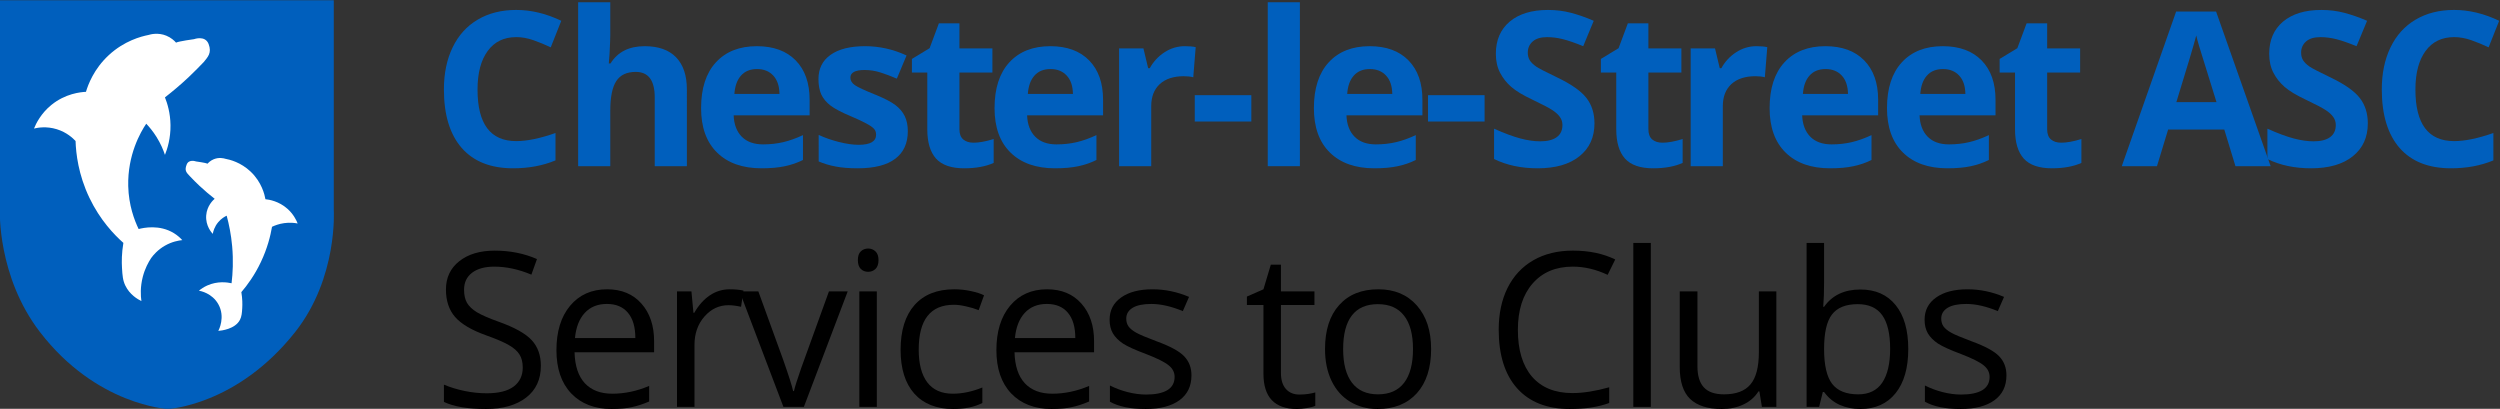 <?xml version="1.0" encoding="UTF-8" standalone="no"?>
<svg
   xmlns:dc="http://purl.org/dc/elements/1.1/"
   xmlns:cc="http://creativecommons.org/ns#"
   xmlns:rdf="http://www.w3.org/1999/02/22-rdf-syntax-ns#"
   xmlns:svg="http://www.w3.org/2000/svg"
   xmlns="http://www.w3.org/2000/svg"
   viewBox="0 0 648.659 106.072"
   height="106.072"
   width="648.659"
   xml:space="preserve"
   id="svg2"
   version="1.1"><rect x="0" y="0" width="648.659" height="106.072" fill="#333333" stroke="none"/><defs
     id="defs6"><clipPath
       id="clipPath26"
       clipPathUnits="userSpaceOnUse"><path
         id="path24"
         d="M 0,333.5 H 777 V 0 H 0 Z" /></clipPath></defs><g
     transform="matrix(1.333,0,0,-1.333,-205.991,278.667)"
     id="g10"><g
       id="g4554"><g
         id="text18"
         style="font-variant:normal;font-weight:normal;font-stretch:normal;font-size:42px;font-family:'Open Sans';-inkscape-font-specification:OpenSans;writing-mode:lr-tb;fill:#000000;fill-opacity:1;fill-rule:nonzero;stroke:none"
         transform="scale(1,-1)"
         aria-label="Services to Clubs"><path
           id="path868"
           d="m 259.808,-137.834 q 0,3.958 -2.871,6.173 -2.871,2.215 -7.793,2.215 -5.332,0 -8.203,-1.374 v -3.363 q 1.846,0.779 4.02,1.23 2.174,0.451 4.307,0.451 3.486,0 5.25,-1.312 1.764,-1.333 1.764,-3.691 0,-1.559 -0.636,-2.543 -0.615,-1.005 -2.092,-1.846 -1.456,-0.841 -4.45,-1.907 -4.184,-1.497 -5.988,-3.548 -1.784,-2.051 -1.784,-5.353 0,-3.466 2.604,-5.517 2.604,-2.051 6.891,-2.051 4.471,0 8.224,1.641 l -1.087,3.035 q -3.712,-1.559 -7.219,-1.559 -2.769,0 -4.327,1.189 -1.559,1.189 -1.559,3.302 0,1.559 0.574,2.563 0.574,0.984 1.928,1.825 1.374,0.82 4.184,1.825 4.717,1.682 6.48,3.609 1.784,1.928 1.784,5.004 z" /><path
           id="path870"
           d="m 273.585,-129.446 q -4.983,0 -7.875,-3.035 -2.871,-3.035 -2.871,-8.429 0,-5.435 2.666,-8.634 2.687,-3.199 7.198,-3.199 4.225,0 6.686,2.789 2.461,2.769 2.461,7.321 v 2.153 h -15.483 q 0.103,3.958 1.989,6.009 1.907,2.051 5.353,2.051 3.63,0 7.178,-1.518 v 3.035 q -1.805,0.779 -3.425,1.107 -1.6,0.349 -3.876,0.349 z m -0.923,-20.446 q -2.707,0 -4.327,1.764 -1.6,1.764 -1.887,4.881 h 11.751 q 0,-3.22 -1.436,-4.922 -1.436,-1.723 -4.102,-1.723 z" /><path
           id="path872"
           d="m 296.562,-152.743 q 1.497,0 2.687,0.246 l -0.472,3.158 q -1.395,-0.308 -2.461,-0.308 -2.728,0 -4.676,2.215 -1.928,2.215 -1.928,5.517 v 12.059 h -3.404 v -22.477 h 2.81 l 0.39,4.163 h 0.164 q 1.251,-2.194 3.015,-3.384 1.764,-1.189 3.876,-1.189 z" /><path
           id="path874"
           d="m 307.022,-129.856 -8.531,-22.477 h 3.65 l 4.84,13.33 q 1.641,4.676 1.928,6.07 h 0.164 q 0.226,-1.087 1.415,-4.491 1.21,-3.425 5.394,-14.909 h 3.65 l -8.531,22.477 z" /><path
           id="path876"
           d="m 325.202,-129.856 h -3.404 v -22.477 h 3.404 z m -3.691,-28.567 q 0,-1.169 0.574,-1.702 0.574,-0.554 1.436,-0.554 0.82,0 1.415,0.554 0.595,0.554 0.595,1.702 0,1.148 -0.595,1.723 -0.595,0.554 -1.415,0.554 -0.861,0 -1.436,-0.554 -0.574,-0.574 -0.574,-1.723 z" /><path
           id="path878"
           d="m 340.062,-129.446 q -4.881,0 -7.567,-2.994 -2.666,-3.015 -2.666,-8.511 0,-5.64 2.707,-8.716 2.728,-3.076 7.752,-3.076 1.62,0 3.24,0.349 1.62,0.349 2.543,0.82 l -1.046,2.892 q -1.128,-0.451 -2.461,-0.738 -1.333,-0.308 -2.358,-0.308 -6.85,0 -6.85,8.736 0,4.143 1.661,6.357 1.682,2.215 4.963,2.215 2.81,0 5.763,-1.21 v 3.015 q -2.256,1.169 -5.681,1.169 z" /><path
           id="path880"
           d="m 359.223,-129.446 q -4.983,0 -7.875,-3.035 -2.871,-3.035 -2.871,-8.429 0,-5.435 2.666,-8.634 2.687,-3.199 7.198,-3.199 4.225,0 6.686,2.789 2.461,2.769 2.461,7.321 v 2.153 h -15.483 q 0.103,3.958 1.989,6.009 1.907,2.051 5.353,2.051 3.63,0 7.178,-1.518 v 3.035 q -1.805,0.779 -3.425,1.107 -1.6,0.349 -3.876,0.349 z m -0.923,-20.446 q -2.707,0 -4.327,1.764 -1.6,1.764 -1.887,4.881 h 11.751 q 0,-3.22 -1.436,-4.922 -1.436,-1.723 -4.102,-1.723 z" /><path
           id="path882"
           d="m 386.445,-135.988 q 0,3.138 -2.338,4.84 -2.338,1.702 -6.562,1.702 -4.471,0 -6.973,-1.415 v -3.158 q 1.62,0.82 3.466,1.292 1.866,0.472 3.589,0.472 2.666,0 4.102,-0.841 1.436,-0.861 1.436,-2.604 0,-1.312 -1.148,-2.235 -1.128,-0.943 -4.43,-2.215 -3.138,-1.169 -4.471,-2.03 -1.312,-0.882 -1.969,-1.989 -0.636,-1.107 -0.636,-2.646 0,-2.748 2.235,-4.327 2.235,-1.6 6.132,-1.6 3.63,0 7.096,1.477 l -1.21,2.769 q -3.384,-1.395 -6.132,-1.395 -2.42,0 -3.65,0.759 -1.23,0.759 -1.23,2.092 0,0.902 0.451,1.538 0.472,0.636 1.497,1.21 1.025,0.574 3.938,1.661 3.999,1.456 5.394,2.933 1.415,1.477 1.415,3.712 z" /><path
           id="path884"
           d="m 407.472,-132.256 q 0.902,0 1.743,-0.123 0.841,-0.144 1.333,-0.287 v 2.604 q -0.554,0.267 -1.641,0.431 -1.066,0.185 -1.928,0.185 -6.521,0 -6.521,-6.87 v -13.371 h -3.22 v -1.641 l 3.22,-1.415 1.436,-4.799 h 1.969 v 5.209 h 6.521 v 2.646 h -6.521 v 13.228 q 0,2.03 0.964,3.117 0.964,1.087 2.646,1.087 z" /><path
           id="path886"
           d="m 433.094,-141.115 q 0,5.496 -2.769,8.593 -2.769,3.076 -7.649,3.076 -3.015,0 -5.353,-1.415 -2.338,-1.415 -3.609,-4.061 -1.271,-2.646 -1.271,-6.193 0,-5.496 2.748,-8.552 2.748,-3.076 7.629,-3.076 4.717,0 7.485,3.138 2.789,3.138 2.789,8.49 z m -17.124,0 q 0,4.307 1.723,6.562 1.723,2.256 5.065,2.256 3.343,0 5.065,-2.235 1.743,-2.256 1.743,-6.583 0,-4.286 -1.743,-6.501 -1.723,-2.235 -5.106,-2.235 -3.343,0 -5.045,2.194 -1.702,2.194 -1.702,6.542 z" /><path
           id="path888"
           d="m 460.645,-157.152 q -4.942,0 -7.813,3.302 -2.851,3.281 -2.851,9.003 0,5.886 2.748,9.105 2.769,3.199 7.875,3.199 3.138,0 7.157,-1.128 v 3.056 q -3.117,1.169 -7.69,1.169 -6.624,0 -10.233,-4.02 -3.589,-4.02 -3.589,-11.423 0,-4.635 1.723,-8.121 1.743,-3.486 5.004,-5.373 3.281,-1.887 7.711,-1.887 4.717,0 8.244,1.723 l -1.477,2.994 q -3.404,-1.6 -6.809,-1.6 z" /><path
           id="path890"
           d="m 475.856,-129.856 h -3.404 v -31.91 h 3.404 z" /><path
           id="path892"
           d="m 484.933,-152.333 v 14.581 q 0,2.748 1.251,4.102 1.251,1.354 3.917,1.354 3.527,0 5.147,-1.928 1.641,-1.928 1.641,-6.296 v -11.812 h 3.404 v 22.477 h -2.81 l -0.492,-3.015 h -0.185 q -1.046,1.661 -2.912,2.543 -1.846,0.882 -4.225,0.882 -4.102,0 -6.152,-1.948 -2.03,-1.948 -2.03,-6.234 v -14.704 z" /><path
           id="path894"
           d="m 516.637,-152.702 q 4.43,0 6.87,3.035 2.461,3.015 2.461,8.552 0,5.537 -2.481,8.613 -2.461,3.056 -6.85,3.056 -2.194,0 -4.02,-0.8 -1.805,-0.82 -3.035,-2.502 h -0.246 l -0.718,2.892 h -2.44 v -31.91 h 3.404 v 7.752 q 0,2.604 -0.164,4.676 h 0.164 q 2.379,-3.363 7.055,-3.363 z m -0.492,2.851 q -3.486,0 -5.024,2.01 -1.538,1.989 -1.538,6.727 0,4.737 1.579,6.788 1.579,2.03 5.065,2.03 3.138,0 4.676,-2.276 1.538,-2.297 1.538,-6.583 0,-4.389 -1.538,-6.542 -1.538,-2.153 -4.758,-2.153 z" /><path
           id="path896"
           d="m 545.079,-135.988 q 0,3.138 -2.338,4.84 -2.338,1.702 -6.562,1.702 -4.471,0 -6.973,-1.415 v -3.158 q 1.62,0.82 3.466,1.292 1.866,0.472 3.589,0.472 2.666,0 4.102,-0.841 1.436,-0.861 1.436,-2.604 0,-1.312 -1.148,-2.235 -1.128,-0.943 -4.43,-2.215 -3.138,-1.169 -4.471,-2.03 -1.312,-0.882 -1.969,-1.989 -0.636,-1.107 -0.636,-2.646 0,-2.748 2.235,-4.327 2.235,-1.6 6.132,-1.6 3.63,0 7.096,1.477 l -1.21,2.769 q -3.384,-1.395 -6.132,-1.395 -2.42,0 -3.65,0.759 -1.23,0.759 -1.23,2.092 0,0.902 0.451,1.538 0.472,0.636 1.497,1.21 1.025,0.574 3.938,1.661 3.999,1.456 5.394,2.933 1.415,1.477 1.415,3.712 z" /></g><g
         id="g20"><g
           id="g22"
           clip-path="url(#clipPath26)"><g
             id="g4540"><path
               d="m 154.5,209 h 65 v -40.812 c 0,0 0.845,-13.165 -7.494,-23.737 -11.318,-14.35 -24.784,-15.005 -24.784,-15.005 0,0 -13.915,0.655 -24.934,15.005 -8.31,10.823 -7.788,23.737 -7.788,23.737 z"
               style="fill:#005fbd;fill-opacity:1;fill-rule:nonzero;stroke:none"
               id="path30" /><g
               transform="translate(195.137,200.486)"
               id="g32"><path
                 id="path34"
                 style="fill:#ffffff;fill-opacity:1;fill-rule:nonzero;stroke:none"
                 d="m 0,0 c -0.674,1.753 -2.832,0.944 -2.832,0.944 0,0 -2.965,-0.402 -3.507,-0.674 -0.328,0.37 -0.943,0.962 -1.889,1.349 -1.597,0.653 -3.044,0.276 -3.506,0.134 -1.398,-0.277 -4.668,-1.122 -7.688,-3.911 -2.93,-2.705 -4.045,-5.78 -4.451,-7.149 -1.055,-0.051 -4.015,-0.336 -6.744,-2.562 -2.019,-1.646 -2.965,-3.582 -3.372,-4.586 0.729,0.178 2.434,0.491 4.451,-0.135 1.931,-0.599 3.13,-1.742 3.641,-2.293 0.078,-2.377 0.517,-6.502 2.698,-11.06 2.086,-4.359 4.855,-7.211 6.609,-8.767 -0.341,-2.02 -0.339,-3.691 -0.27,-4.856 0.092,-1.533 0.157,-2.46 0.675,-3.506 0.842,-1.702 2.317,-2.58 3.102,-2.968 -0.144,1.034 -0.245,2.732 0.27,4.721 0.418,1.618 1.093,2.845 1.618,3.642 0.433,0.6 1.287,1.622 2.698,2.428 1.368,0.781 2.641,1.005 3.372,1.079 -0.418,0.459 -0.95,0.935 -1.619,1.348 -2.808,1.733 -5.935,1.053 -6.879,0.81 -0.823,1.715 -1.935,4.627 -2.023,8.362 -0.142,6.071 2.38,10.478 3.507,12.139 0.62,-0.652 1.323,-1.5 1.989,-2.563 0.817,-1.302 1.327,-2.528 1.653,-3.506 0.474,1.184 1.113,3.215 1.079,5.799 -0.032,2.374 -0.62,4.249 -1.079,5.395 1.471,1.141 3.014,2.439 4.586,3.912 1.072,1.004 2.352,2.327 2.967,2.967 C -0.186,-2.557 0.674,-1.753 0,0" /></g><g
               transform="translate(190.866,177.022)"
               id="g36"><path
                 id="path38"
                 style="fill:#ffffff;fill-opacity:1;fill-rule:nonzero;stroke:none"
                 d="m 0,0 c 0.433,1.125 1.817,0.606 1.817,0.606 0,0 1.902,-0.258 2.25,-0.433 0.21,0.238 0.604,0.617 1.211,0.865 1.025,0.42 1.953,0.178 2.25,0.087 0.867,-0.161 3.006,-0.678 4.932,-2.509 2.176,-2.07 2.722,-4.525 2.871,-5.364 0.707,-0.072 2.619,-0.362 4.316,-1.889 1.141,-1.026 1.696,-2.172 1.956,-2.832 -0.611,0.117 -1.531,0.221 -2.631,0.067 -1.016,-0.142 -1.82,-0.453 -2.359,-0.712 -0.305,-1.784 -0.906,-4.194 -2.159,-6.841 -1.218,-2.574 -2.652,-4.525 -3.811,-5.878 0.219,-1.296 0.218,-2.368 0.173,-3.115 -0.056,-0.939 -0.115,-1.622 -0.433,-2.25 -0.936,-1.85 -3.663,-2.13 -4.224,-2.177 0.087,0.16 1.407,2.688 0,5.193 -1.21,2.154 -3.475,2.579 -3.777,2.63 0.414,0.343 0.95,0.711 1.619,1.011 1.998,0.899 3.894,0.621 4.738,0.438 0.238,1.956 0.365,4.398 0.118,7.183 -0.205,2.3 -0.618,4.309 -1.07,5.969 -0.394,-0.187 -1.043,-0.558 -1.628,-1.248 -0.761,-0.898 -0.997,-1.841 -1.079,-2.293 -0.202,0.214 -1.425,1.553 -1.281,3.574 0.137,1.927 1.415,3.054 1.652,3.255 -0.944,0.732 -1.934,1.565 -2.942,2.51 C 1.822,-3.509 1.334,-3.011 0.606,-2.25 -0.123,-1.488 -0.433,-1.125 0,0" /></g></g></g></g><g
         id="text14"
         style="font-variant:normal;font-weight:600;font-stretch:normal;font-size:42px;font-family:'Open Sans Semibold';-inkscape-font-specification:OpenSans-Semibold;writing-mode:lr-tb;fill:#32a0ff;fill-opacity:1;fill-rule:nonzero;stroke:none"
         transform="matrix(1,0,0,-1,238.5,176.704)"
         aria-label="Chester-le-Street ASC"><path
           id="path827"
           style="font-style:normal;font-variant:normal;font-weight:bold;font-stretch:normal;font-family:'Open Sans';-inkscape-font-specification:'Open Sans Bold';fill:#005fbd;fill-opacity:1"
           d="m 16.509,-25.122 q -3.589,0 -5.558,2.707 -1.969,2.687 -1.969,7.506 0,10.028 7.526,10.028 3.158,0 7.649,-1.579 v 5.332 q -3.691,1.538 -8.244,1.538 -6.542,0 -10.008,-3.958 -3.466,-3.979 -3.466,-11.402 0,-4.676 1.702,-8.183 1.702,-3.527 4.881,-5.394 3.199,-1.887 7.485,-1.887 4.368,0 8.777,2.112 l -2.051,5.168 q -1.682,-0.8 -3.384,-1.395 -1.702,-0.595 -3.343,-0.595 z" /><path
           id="path829"
           style="font-style:normal;font-variant:normal;font-weight:bold;font-stretch:normal;font-family:'Open Sans';-inkscape-font-specification:'Open Sans Bold';fill:#005fbd;fill-opacity:1"
           d="M 49.729,0 H 43.474 v -13.392 q 0,-4.963 -3.691,-4.963 -2.625,0 -3.794,1.784 -1.169,1.784 -1.169,5.783 V 0 H 28.565 v -31.91 h 6.255 v 6.501 q 0,0.759 -0.144,3.568 l -0.144,1.846 h 0.328 q 2.092,-3.363 6.645,-3.363 4.04,0 6.132,2.174 2.092,2.174 2.092,6.234 z" /><path
           id="path831"
           style="font-style:normal;font-variant:normal;font-weight:bold;font-stretch:normal;font-family:'Open Sans';-inkscape-font-specification:'Open Sans Bold';fill:#005fbd;fill-opacity:1"
           d="m 63.386,-18.908 q -1.989,0 -3.117,1.271 -1.128,1.251 -1.292,3.568 h 8.777 q -0.041,-2.317 -1.21,-3.568 -1.169,-1.271 -3.158,-1.271 z m 0.882,19.318 q -5.537,0 -8.654,-3.056 -3.117,-3.056 -3.117,-8.654 0,-5.763 2.871,-8.9 2.892,-3.158 7.978,-3.158 4.86,0 7.567,2.769 2.707,2.769 2.707,7.649 v 3.035 H 58.834 q 0.103,2.666 1.579,4.163 1.477,1.497 4.143,1.497 2.071,0 3.917,-0.431 1.846,-0.431 3.855,-1.374 v 4.84 Q 70.687,-0.39 68.821,0 66.955,0.41 64.268,0.41 Z" /><path
           id="path833"
           style="font-style:normal;font-variant:normal;font-weight:bold;font-stretch:normal;font-family:'Open Sans';-inkscape-font-specification:'Open Sans Bold';fill:#005fbd;fill-opacity:1"
           d="m 92.735,-6.809 q 0,3.527 -2.461,5.373 -2.44,1.846 -7.321,1.846 -2.502,0 -4.266,-0.349 -1.764,-0.328 -3.302,-0.984 V -6.091 q 1.743,0.82 3.917,1.374 2.194,0.554 3.855,0.554 3.404,0 3.404,-1.969 0,-0.738 -0.451,-1.189 -0.451,-0.472 -1.559,-1.046 -1.107,-0.595 -2.953,-1.374 -2.646,-1.107 -3.896,-2.051 -1.23,-0.943 -1.805,-2.153 -0.554,-1.23 -0.554,-3.015 0,-3.056 2.358,-4.717 2.379,-1.682 6.727,-1.682 4.143,0 8.06,1.805 l -1.887,4.512 q -1.723,-0.738 -3.22,-1.21 -1.497,-0.472 -3.056,-0.472 -2.769,0 -2.769,1.497 0,0.841 0.882,1.456 0.902,0.615 3.917,1.825 2.687,1.087 3.938,2.03 1.251,0.943 1.846,2.174 0.595,1.23 0.595,2.933 z" /><path
           id="path835"
           style="font-style:normal;font-variant:normal;font-weight:bold;font-stretch:normal;font-family:'Open Sans';-inkscape-font-specification:'Open Sans Bold';fill:#005fbd;fill-opacity:1"
           d="m 105.508,-4.573 q 1.641,0 3.938,-0.718 v 4.655 q -2.338,1.046 -5.742,1.046 -3.753,0 -5.476,-1.887 -1.702,-1.907 -1.702,-5.701 V -18.231 h -2.994 v -2.646 l 3.445,-2.092 1.805,-4.84 h 3.999 v 4.881 h 6.419 v 4.696 h -6.419 v 11.054 q 0,1.333 0.738,1.969 0.759,0.636 1.989,0.636 z" /><path
           id="path837"
           style="font-style:normal;font-variant:normal;font-weight:bold;font-stretch:normal;font-family:'Open Sans';-inkscape-font-specification:'Open Sans Bold';fill:#005fbd;fill-opacity:1"
           d="m 120.506,-18.908 q -1.989,0 -3.117,1.271 -1.128,1.251 -1.292,3.568 h 8.777 q -0.041,-2.317 -1.21,-3.568 -1.169,-1.271 -3.158,-1.271 z m 0.882,19.318 q -5.537,0 -8.654,-3.056 -3.117,-3.056 -3.117,-8.654 0,-5.763 2.871,-8.9 2.892,-3.158 7.978,-3.158 4.86,0 7.567,2.769 2.707,2.769 2.707,7.649 v 3.035 h -14.786 q 0.103,2.666 1.579,4.163 1.477,1.497 4.143,1.497 2.071,0 3.917,-0.431 1.846,-0.431 3.855,-1.374 v 4.84 Q 127.807,-0.39 125.941,0 q -1.866,0.41 -4.553,0.41 z" /><path
           id="path839"
           style="font-style:normal;font-variant:normal;font-weight:bold;font-stretch:normal;font-family:'Open Sans';-inkscape-font-specification:'Open Sans Bold';fill:#005fbd;fill-opacity:1"
           d="m 146.656,-23.358 q 1.271,0 2.112,0.185 l -0.472,5.865 q -0.759,-0.205 -1.846,-0.205 -2.994,0 -4.676,1.538 -1.661,1.538 -1.661,4.307 V 0 h -6.255 v -22.928 h 4.737 l 0.923,3.855 h 0.308 q 1.066,-1.928 2.871,-3.097 1.825,-1.189 3.958,-1.189 z" /><path
           id="path841"
           style="font-style:normal;font-variant:normal;font-weight:bold;font-stretch:normal;font-family:'Open Sans';-inkscape-font-specification:'Open Sans Bold';fill:#005fbd;fill-opacity:1"
           d="m 148.587,-8.695 v -5.127 h 11.013 v 5.127 z" /><path
           id="path843"
           style="font-style:normal;font-variant:normal;font-weight:bold;font-stretch:normal;font-family:'Open Sans';-inkscape-font-specification:'Open Sans Bold';fill:#005fbd;fill-opacity:1"
           d="m 169.052,0 h -6.255 v -31.91 h 6.255 z" /><path
           id="path845"
           style="font-style:normal;font-variant:normal;font-weight:bold;font-stretch:normal;font-family:'Open Sans';-inkscape-font-specification:'Open Sans Bold';fill:#005fbd;fill-opacity:1"
           d="m 182.666,-18.908 q -1.989,0 -3.117,1.271 -1.128,1.251 -1.292,3.568 h 8.777 q -0.041,-2.317 -1.21,-3.568 -1.169,-1.271 -3.158,-1.271 z m 0.882,19.318 q -5.537,0 -8.654,-3.056 -3.117,-3.056 -3.117,-8.654 0,-5.763 2.871,-8.9 2.892,-3.158 7.978,-3.158 4.86,0 7.567,2.769 2.707,2.769 2.707,7.649 v 3.035 h -14.786 q 0.103,2.666 1.579,4.163 1.477,1.497 4.143,1.497 2.071,0 3.917,-0.431 1.846,-0.431 3.855,-1.374 v 4.84 Q 189.967,-0.39 188.101,0 186.235,0.41 183.548,0.41 Z" /><path
           id="path847"
           style="font-style:normal;font-variant:normal;font-weight:bold;font-stretch:normal;font-family:'Open Sans';-inkscape-font-specification:'Open Sans Bold';fill:#005fbd;fill-opacity:1"
           d="m 193.989,-8.695 v -5.127 h 11.013 v 5.127 z" /><path
           id="path849"
           style="font-style:normal;font-variant:normal;font-weight:bold;font-stretch:normal;font-family:'Open Sans';-inkscape-font-specification:'Open Sans Bold';fill:#005fbd;fill-opacity:1"
           d="m 226.39,-8.326 q 0,4.061 -2.933,6.398 -2.912,2.338 -8.121,2.338 -4.799,0 -8.49,-1.805 v -5.906 q 3.035,1.354 5.127,1.907 2.112,0.554 3.855,0.554 2.092,0 3.199,-0.8 1.128,-0.8 1.128,-2.379 0,-0.882 -0.492,-1.559 -0.492,-0.697 -1.456,-1.333 -0.943,-0.636 -3.876,-2.03 -2.748,-1.292 -4.122,-2.481 -1.374,-1.189 -2.194,-2.769 -0.82,-1.579 -0.82,-3.691 0,-3.979 2.687,-6.255 2.707,-2.276 7.465,-2.276 2.338,0 4.45,0.554 2.133,0.554 4.45,1.559 l -2.051,4.942 q -2.399,-0.984 -3.979,-1.374 -1.559,-0.39 -3.076,-0.39 -1.805,0 -2.769,0.841 -0.964,0.841 -0.964,2.194 0,0.841 0.39,1.477 0.39,0.615 1.23,1.21 0.861,0.574 4.04,2.092 4.204,2.01 5.763,4.04 1.559,2.01 1.559,4.942 z" /><path
           id="path851"
           style="font-style:normal;font-variant:normal;font-weight:bold;font-stretch:normal;font-family:'Open Sans';-inkscape-font-specification:'Open Sans Bold';fill:#005fbd;fill-opacity:1"
           d="m 239.614,-4.573 q 1.641,0 3.938,-0.718 v 4.655 q -2.338,1.046 -5.742,1.046 -3.753,0 -5.476,-1.887 Q 230.632,-3.384 230.632,-7.178 V -18.231 h -2.994 v -2.646 l 3.445,-2.092 1.805,-4.84 h 3.999 v 4.881 h 6.419 v 4.696 h -6.419 v 11.054 q 0,1.333 0.738,1.969 0.759,0.636 1.989,0.636 z" /><path
           id="path853"
           style="font-style:normal;font-variant:normal;font-weight:bold;font-stretch:normal;font-family:'Open Sans';-inkscape-font-specification:'Open Sans Bold';fill:#005fbd;fill-opacity:1"
           d="m 257.914,-23.358 q 1.271,0 2.112,0.185 l -0.472,5.865 q -0.759,-0.205 -1.846,-0.205 -2.994,0 -4.676,1.538 -1.661,1.538 -1.661,4.307 V 0 h -6.255 v -22.928 h 4.737 l 0.923,3.855 h 0.308 q 1.066,-1.928 2.871,-3.097 1.825,-1.189 3.958,-1.189 z" /><path
           id="path855"
           style="font-style:normal;font-variant:normal;font-weight:bold;font-stretch:normal;font-family:'Open Sans';-inkscape-font-specification:'Open Sans Bold';fill:#005fbd;fill-opacity:1"
           d="m 271.37,-18.908 q -1.989,0 -3.117,1.271 -1.128,1.251 -1.292,3.568 h 8.777 q -0.041,-2.317 -1.21,-3.568 -1.169,-1.271 -3.158,-1.271 z m 0.882,19.318 q -5.537,0 -8.654,-3.056 -3.117,-3.056 -3.117,-8.654 0,-5.763 2.871,-8.9 2.892,-3.158 7.978,-3.158 4.86,0 7.567,2.769 2.707,2.769 2.707,7.649 v 3.035 h -14.786 q 0.103,2.666 1.579,4.163 1.477,1.497 4.143,1.497 2.071,0 3.917,-0.431 1.846,-0.431 3.855,-1.374 v 4.84 Q 278.671,-0.39 276.805,0 274.939,0.41 272.252,0.41 Z" /><path
           id="path857"
           style="font-style:normal;font-variant:normal;font-weight:bold;font-stretch:normal;font-family:'Open Sans';-inkscape-font-specification:'Open Sans Bold';fill:#005fbd;fill-opacity:1"
           d="m 294.218,-18.908 q -1.989,0 -3.117,1.271 -1.128,1.251 -1.292,3.568 h 8.777 q -0.041,-2.317 -1.21,-3.568 -1.169,-1.271 -3.158,-1.271 z m 0.882,19.318 q -5.537,0 -8.654,-3.056 -3.117,-3.056 -3.117,-8.654 0,-5.763 2.871,-8.9 2.892,-3.158 7.978,-3.158 4.86,0 7.567,2.769 2.707,2.769 2.707,7.649 v 3.035 h -14.786 q 0.103,2.666 1.579,4.163 1.477,1.497 4.143,1.497 2.071,0 3.917,-0.431 1.846,-0.431 3.855,-1.374 v 4.84 Q 301.519,-0.39 299.653,0 q -1.866,0.41 -4.553,0.41 z" /><path
           id="path859"
           style="font-style:normal;font-variant:normal;font-weight:bold;font-stretch:normal;font-family:'Open Sans';-inkscape-font-specification:'Open Sans Bold';fill:#005fbd;fill-opacity:1"
           d="m 317.23,-4.573 q 1.641,0 3.938,-0.718 v 4.655 q -2.338,1.046 -5.742,1.046 -3.753,0 -5.476,-1.887 -1.702,-1.907 -1.702,-5.701 V -18.231 h -2.994 v -2.646 l 3.445,-2.092 1.805,-4.84 h 3.999 v 4.881 h 6.419 v 4.696 h -6.419 v 11.054 q 0,1.333 0.738,1.969 0.759,0.636 1.989,0.636 z" /><path
           id="path861"
           style="font-style:normal;font-variant:normal;font-weight:bold;font-stretch:normal;font-family:'Open Sans';-inkscape-font-specification:'Open Sans Bold';fill:#005fbd;fill-opacity:1"
           d="m 351.156,0 -2.174,-7.137 H 338.051 L 335.878,0 h -6.85 l 10.582,-30.105 h 7.772 L 358.006,0 Z m -3.691,-12.469 q -3.015,-9.7 -3.404,-10.972 -0.369,-1.271 -0.533,-2.01 -0.677,2.625 -3.876,12.981 z" /><path
           id="path863"
           style="font-style:normal;font-variant:normal;font-weight:bold;font-stretch:normal;font-family:'Open Sans';-inkscape-font-specification:'Open Sans Bold';fill:#005fbd;fill-opacity:1"
           d="m 376.918,-8.326 q 0,4.061 -2.933,6.398 -2.912,2.338 -8.121,2.338 -4.799,0 -8.49,-1.805 v -5.906 q 3.035,1.354 5.127,1.907 2.112,0.554 3.855,0.554 2.092,0 3.199,-0.8 1.128,-0.8 1.128,-2.379 0,-0.882 -0.492,-1.559 -0.492,-0.697 -1.456,-1.333 -0.943,-0.636 -3.876,-2.03 -2.748,-1.292 -4.122,-2.481 -1.374,-1.189 -2.194,-2.769 -0.82,-1.579 -0.82,-3.691 0,-3.979 2.687,-6.255 2.707,-2.276 7.465,-2.276 2.338,0 4.45,0.554 2.133,0.554 4.45,1.559 l -2.051,4.942 q -2.399,-0.984 -3.979,-1.374 -1.559,-0.39 -3.076,-0.39 -1.805,0 -2.769,0.841 -0.964,0.841 -0.964,2.194 0,0.841 0.39,1.477 0.39,0.615 1.23,1.21 0.861,0.574 4.04,2.092 4.204,2.01 5.763,4.04 1.559,2.01 1.559,4.942 z" /><path
           id="path865"
           style="font-style:normal;font-variant:normal;font-weight:bold;font-stretch:normal;font-family:'Open Sans';-inkscape-font-specification:'Open Sans Bold';fill:#005fbd;fill-opacity:1"
           d="m 393.711,-25.122 q -3.589,0 -5.558,2.707 -1.969,2.687 -1.969,7.506 0,10.028 7.526,10.028 3.158,0 7.649,-1.579 v 5.332 q -3.691,1.538 -8.244,1.538 -6.542,0 -10.008,-3.958 -3.466,-3.979 -3.466,-11.402 0,-4.676 1.702,-8.183 1.702,-3.527 4.881,-5.394 3.199,-1.887 7.485,-1.887 4.368,0 8.777,2.112 l -2.051,5.168 q -1.682,-0.8 -3.384,-1.395 -1.702,-0.595 -3.343,-0.595 z" /></g></g></g></svg>